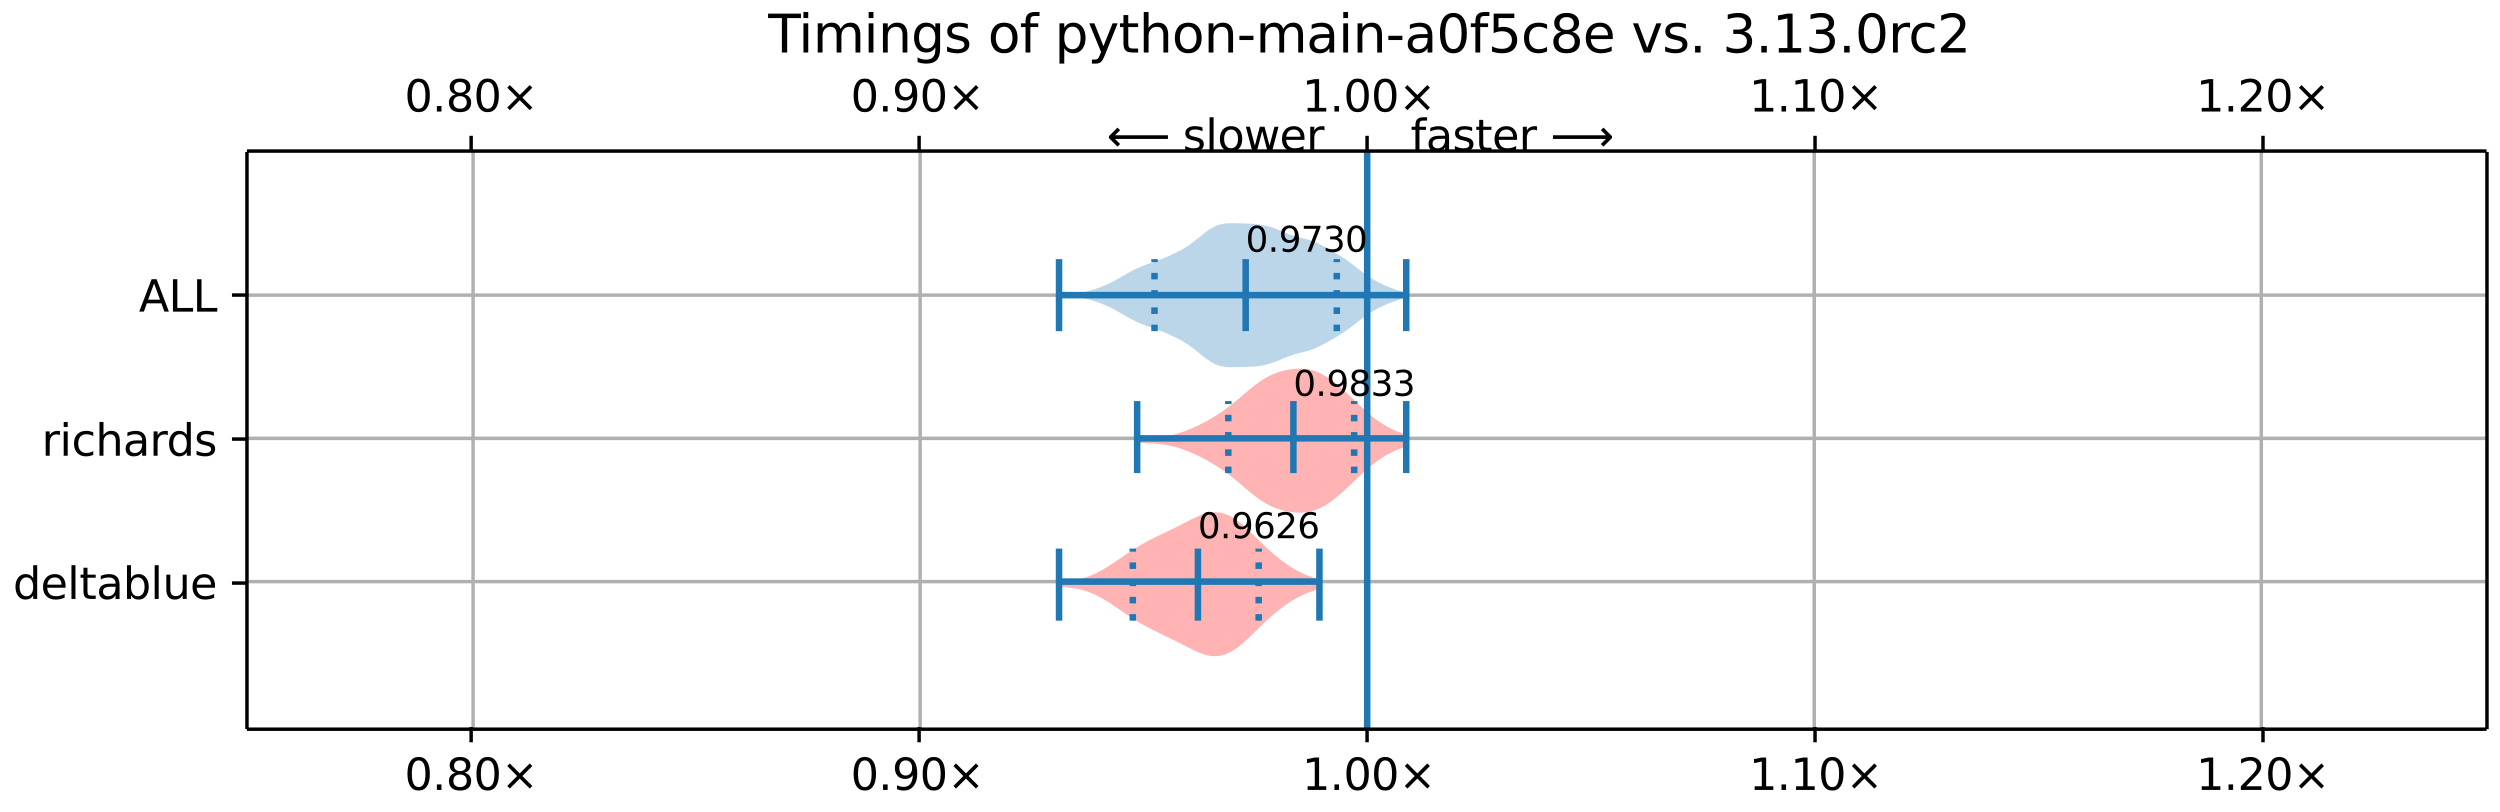 <?xml version="1.0" encoding="UTF-8"?>
<!DOCTYPE svg  PUBLIC '-//W3C//DTD SVG 1.1//EN'  'http://www.w3.org/Graphics/SVG/1.1/DTD/svg11.dtd'>
<svg width="576pt" height="187pt" version="1.1" viewBox="0 0 576 187" xmlns="http://www.w3.org/2000/svg" xmlns:xlink="http://www.w3.org/1999/xlink">
<defs>
<style type="text/css">*{stroke-linejoin: round; stroke-linecap: butt}</style>
</defs>
<path d="m0 187h576v-187h-576z" fill="#fff"/>
<path d="m56.9 168h516v-133h-516z" fill="#fff"/>
<path d="m244 134v1.19l0.607 0.043 0.607 0.047 0.607 0.054 0.607 0.063 0.607 0.076 0.607 0.091 0.607 0.11 0.607 0.131 0.607 0.154 0.607 0.178 0.607 0.204 0.607 0.23 0.607 0.256 0.607 0.281 0.607 0.305 0.607 0.327 0.607 0.347 0.607 0.365 0.607 0.381 0.607 0.393 0.607 0.403 0.607 0.41 0.607 0.413 1.21 0.827 0.607 0.409 0.607 0.402 0.607 0.394 0.607 0.384 0.607 0.373 0.607 0.361 0.607 0.349 0.607 0.338 0.607 0.327 0.607 0.317 0.607 0.308 0.607 0.301 0.607 0.296 1.82 0.873 0.607 0.292 0.607 0.296 0.607 0.3 0.607 0.304 0.607 0.308 0.607 0.311 1.21 0.625 0.607 0.307 0.607 0.298 0.607 0.285 0.607 0.266 0.607 0.241 0.607 0.211 0.607 0.175 0.607 0.133 0.607 0.087 0.607 0.038 0.607-0.015 0.607-0.07 0.607-0.127 0.607-0.183 0.607-0.238 0.607-0.292 0.607-0.344 0.607-0.392 0.607-0.436 0.607-0.475 0.607-0.51 0.607-0.538 0.607-0.561 0.607-0.578 0.607-0.589 1.21-1.19 0.607-0.59 0.607-0.581 0.607-0.569 0.607-0.554 0.607-0.537 0.607-0.518 0.607-0.499 0.607-0.479 0.607-0.459 0.607-0.439 0.607-0.418 0.607-0.397 0.607-0.376 0.607-0.354 0.607-0.331 0.607-0.308 0.607-0.285 0.607-0.261 0.607-0.238 0.607-0.216 0.607-0.195 0.607-0.176 0.607-0.157v-2.23l-0.607-0.157-0.607-0.176-0.607-0.195-0.607-0.216-0.607-0.238-0.607-0.261-0.607-0.285-0.607-0.308-0.607-0.331-0.607-0.354-0.607-0.376-0.607-0.397-0.607-0.418-0.607-0.439-0.607-0.459-0.607-0.479-0.607-0.499-0.607-0.518-0.607-0.537-0.607-0.554-0.607-0.569-0.607-0.581-0.607-0.59-1.21-1.19-0.607-0.589-0.607-0.578-0.607-0.561-0.607-0.538-0.607-0.51-0.607-0.475-0.607-0.436-0.607-0.392-0.607-0.344-0.607-0.292-0.607-0.238-0.607-0.183-0.607-0.127-0.607-0.07-0.607-0.015-0.607 0.038-0.607 0.087-0.607 0.133-0.607 0.175-0.607 0.211-0.607 0.241-0.607 0.266-0.607 0.285-0.607 0.298-0.607 0.307-1.21 0.625-0.607 0.311-0.607 0.308-0.607 0.304-0.607 0.3-0.607 0.296-0.607 0.292-1.82 0.873-0.607 0.296-0.607 0.301-0.607 0.308-0.607 0.317-0.607 0.327-0.607 0.338-0.607 0.349-0.607 0.361-0.607 0.373-0.607 0.384-0.607 0.394-0.607 0.402-0.607 0.409-1.82 1.24-0.607 0.41-0.607 0.403-0.607 0.393-0.607 0.381-0.607 0.365-0.607 0.347-0.607 0.327-0.607 0.305-0.607 0.281-0.607 0.256-0.607 0.23-0.607 0.204-0.607 0.178-0.607 0.154-0.607 0.131-0.607 0.11-0.607 0.091-0.607 0.076-0.607 0.063-0.607 0.054-0.607 0.047-0.607 0.043z" clip-path="url(#a)" fill="#f00" fill-opacity=".3"/>
<path d="m262 101v1.04l1.87 0.055 0.624 0.02 0.624 0.026 0.624 0.034 0.624 0.044 0.624 0.057 0.624 0.072 0.624 0.089 0.624 0.107 0.624 0.125 0.624 0.144 0.624 0.162 0.624 0.18 0.624 0.197 0.624 0.214 0.624 0.229 0.624 0.244 0.624 0.259 0.624 0.273 0.624 0.287 0.624 0.3 0.624 0.313 0.624 0.327 0.624 0.34 0.624 0.354 0.624 0.369 0.624 0.384 0.624 0.4 0.624 0.416 0.624 0.433 0.624 0.451 0.624 0.468 0.624 0.485 0.624 0.5 0.624 0.514 0.624 0.524 0.624 0.53 0.624 0.532 0.624 0.528 0.624 0.519 0.624 0.503 0.624 0.482 0.624 0.456 0.624 0.426 0.624 0.393 0.624 0.358 0.624 0.323 0.624 0.288 0.624 0.254 0.624 0.223 0.624 0.194 0.624 0.168 0.624 0.143 0.624 0.119 0.624 0.096 0.624 0.071 0.624 0.046 0.624 0.018 0.624-0.013 0.624-0.047 0.624-0.083 0.624-0.122 0.624-0.163 0.624-0.206 0.624-0.249 0.624-0.292 0.624-0.333 0.624-0.374 0.624-0.411 0.624-0.447 0.624-0.479 0.624-0.508 0.624-0.533 0.624-0.555 0.624-0.572 0.624-0.585 0.624-0.594 0.624-0.598 0.624-0.598 0.624-0.592 0.624-0.583 0.624-0.569 0.624-0.552 0.624-0.531 0.624-0.508 0.624-0.483 0.624-0.456 0.624-0.428 0.624-0.4 0.624-0.373 0.624-0.345 0.624-0.319 0.624-0.294 0.624-0.27 0.624-0.248 0.624-0.226 0.624-0.207v-2.89l-0.624-0.207-0.624-0.226-0.624-0.248-0.624-0.27-0.624-0.294-0.624-0.319-0.624-0.345-0.624-0.373-0.624-0.4-0.624-0.428-0.624-0.456-0.624-0.483-0.624-0.508-0.624-0.531-0.624-0.552-0.624-0.569-0.624-0.583-0.624-0.592-0.624-0.598-0.624-0.598-0.624-0.594-0.624-0.585-0.624-0.572-0.624-0.555-0.624-0.533-0.624-0.508-0.624-0.479-0.624-0.447-0.624-0.411-0.624-0.374-0.624-0.333-0.624-0.292-0.624-0.249-0.624-0.206-0.624-0.163-0.624-0.122-0.624-0.083-0.624-0.047-0.624-0.013-0.624 0.018-0.624 0.046-0.624 0.071-0.624 0.096-0.624 0.119-0.624 0.143-0.624 0.168-0.624 0.194-0.624 0.223-0.624 0.254-0.624 0.288-0.624 0.323-0.624 0.358-0.624 0.393-0.624 0.426-0.624 0.456-0.624 0.482-0.624 0.503-0.624 0.519-0.624 0.528-0.624 0.532-0.624 0.53-0.624 0.524-0.624 0.514-0.624 0.5-0.624 0.485-0.624 0.468-0.624 0.451-0.624 0.433-0.624 0.416-0.624 0.4-0.624 0.384-0.624 0.369-0.624 0.354-0.624 0.34-0.624 0.327-0.624 0.313-0.624 0.3-0.624 0.287-0.624 0.273-0.624 0.259-0.624 0.244-0.624 0.229-0.624 0.214-0.624 0.197-0.624 0.18-0.624 0.162-0.624 0.144-0.624 0.125-0.624 0.107-0.624 0.089-0.624 0.072-0.624 0.057-0.624 0.044-0.624 0.034-0.624 0.026-0.624 0.02-1.87 0.055z" clip-path="url(#a)" fill="#f00" fill-opacity=".3"/>
<path d="m244 67.9v0.236l0.811 0.041 0.811 0.048 0.811 0.058 0.811 0.072 0.811 0.093 0.811 0.12 0.811 0.153 0.811 0.187 0.811 0.22 0.811 0.248 0.811 0.272 0.811 0.295 0.811 0.322 0.811 0.356 0.811 0.396 0.811 0.434 0.811 0.462 0.811 0.475 0.811 0.47 0.811 0.45 0.811 0.424 0.811 0.394 0.811 0.364 0.811 0.334 0.811 0.306 0.811 0.285 0.811 0.277 0.811 0.285 0.811 0.306 0.811 0.332 0.811 0.355 0.811 0.37 0.811 0.384 0.811 0.404 0.811 0.438 0.811 0.485 0.811 0.54 0.811 0.593 0.811 0.634 1.62 1.31 0.811 0.619 0.811 0.554 0.811 0.461 0.811 0.354 0.811 0.245 0.811 0.149 0.811 0.074 0.811 0.024 0.811-0.006 2.43-0.066 0.811-0.03 0.811-0.043 0.811-0.067 0.811-0.098 0.811-0.137 0.811-0.179 0.811-0.223 0.811-0.266 0.811-0.304 0.811-0.331 0.811-0.341 0.811-0.331 0.811-0.301 0.811-0.26 0.811-0.222 1.62-0.401 0.811-0.23 0.811-0.276 0.811-0.33 0.811-0.379 0.811-0.418 0.811-0.443 0.811-0.456 0.811-0.464 0.811-0.475 0.811-0.495 0.811-0.526 0.811-0.564 0.811-0.6 0.811-0.625 0.811-0.634 0.811-0.624 0.811-0.6 0.811-0.562 0.811-0.517 0.811-0.469 0.811-0.424 0.811-0.386 0.811-0.356 0.811-0.332 0.811-0.31 0.811-0.286 0.811-0.259 0.811-0.228 0.811-0.194v-1.05l-0.811-0.194-0.811-0.228-0.811-0.259-0.811-0.286-0.811-0.31-0.811-0.332-0.811-0.356-0.811-0.386-0.811-0.424-0.811-0.469-0.811-0.517-0.811-0.562-0.811-0.6-0.811-0.624-0.811-0.634-0.811-0.625-0.811-0.6-0.811-0.564-0.811-0.526-0.811-0.495-0.811-0.475-0.811-0.464-0.811-0.456-0.811-0.443-0.811-0.418-0.811-0.379-0.811-0.33-0.811-0.276-0.811-0.23-1.62-0.401-0.811-0.222-0.811-0.26-0.811-0.301-0.811-0.331-0.811-0.341-0.811-0.331-0.811-0.304-0.811-0.266-0.811-0.223-0.811-0.179-0.811-0.137-0.811-0.098-0.811-0.067-0.811-0.043-0.811-0.03-1.62-0.047-0.811-0.019-0.811-0.006-0.811 0.024-0.811 0.074-0.811 0.149-0.811 0.245-0.811 0.354-0.811 0.461-0.811 0.554-0.811 0.619-1.62 1.31-0.811 0.634-0.811 0.593-0.811 0.54-0.811 0.485-0.811 0.438-0.811 0.404-0.811 0.384-0.811 0.37-0.811 0.355-0.811 0.332-0.811 0.306-0.811 0.285-0.811 0.277-0.811 0.285-0.811 0.306-0.811 0.334-0.811 0.364-0.811 0.394-0.811 0.424-0.811 0.45-0.811 0.47-0.811 0.475-0.811 0.462-0.811 0.434-0.811 0.396-0.811 0.356-0.811 0.322-0.811 0.295-0.811 0.272-0.811 0.248-0.811 0.22-0.811 0.187-0.811 0.153-0.811 0.12-0.811 0.093-0.811 0.072-0.811 0.058-0.811 0.048-0.811 0.041z" clip-path="url(#a)" fill="#1f77b4" fill-opacity=".3"/>
<path d="m109 168v-133" clip-path="url(#a)" fill="none" stroke="#b0b0b0" stroke-linecap="square" stroke-width=".8"/>
<defs>
<path id="f" d="m0 0v3.5" stroke="#000" stroke-width=".8"/>
</defs>
<use x="108.551" y="167.522" stroke="#000000" stroke-width=".8" xlink:href="#f"/>
<defs>
<path id="g" d="m0 0v-3.5" stroke="#000" stroke-width=".8"/>
</defs>
<use x="108.551" y="34.796" stroke="#000000" stroke-width=".8" xlink:href="#g"/>
<g transform="translate(93.2 182) scale(.1 -.1)">
<defs>
<path id="b" transform="scale(.016)" d="m2034 4250q-487 0-733-480-245-479-245-1442 0-959 245-1439 246-480 733-480 491 0 736 480 246 480 246 1439 0 963-246 1442-245 480-736 480zm0 500q785 0 1199-621 414-620 414-1801 0-1178-414-1799-414-620-1199-620-784 0-1198 620-414 621-414 1799 0 1181 414 1801 414 621 1198 621z"/>
<path id="c" transform="scale(.016)" d="m684 794h660v-794h-660v794z"/>
<path id="o" transform="scale(.016)" d="m2034 2216q-450 0-708-241-257-241-257-662 0-422 257-663 258-241 708-241t709 242q260 243 260 662 0 421-258 662-257 241-711 241zm-631 268q-406 100-633 378-226 279-226 679 0 559 398 884 399 325 1092 325 697 0 1094-325t397-884q0-400-227-679-226-278-629-378 456-106 710-416 255-309 255-755 0-679-414-1042-414-362-1186-362-771 0-1186 362-414 363-414 1042 0 446 256 755 257 310 713 416zm-231 997q0-362 226-565 227-203 636-203 407 0 636 203 230 203 230 565 0 363-230 566-229 203-636 203-409 0-636-203-226-203-226-566z"/>
<path id="d" transform="scale(.016)" d="m4488 3438-1429-1435 1429-1428-372-378-1435 1434-1434-1434-369 378 1425 1428-1425 1435 369 378 1434-1435 1435 1435 372-378z"/>
</defs>
<use xlink:href="#b"/>
<use x="63.623" xlink:href="#c"/>
<use x="95.41" xlink:href="#o"/>
<use x="159.033" xlink:href="#b"/>
<use x="222.656" xlink:href="#d"/>
</g>
<g transform="translate(93.2 25.7) scale(.1 -.1)">
<use xlink:href="#b"/>
<use x="63.623" xlink:href="#c"/>
<use x="95.41" xlink:href="#o"/>
<use x="159.033" xlink:href="#b"/>
<use x="222.656" xlink:href="#d"/>
</g>
<path d="m212 168v-133" clip-path="url(#a)" fill="none" stroke="#b0b0b0" stroke-linecap="square" stroke-width=".8"/>
<use x="211.762" y="167.522" stroke="#000000" stroke-width=".8" xlink:href="#f"/>
<use x="211.762" y="34.796" stroke="#000000" stroke-width=".8" xlink:href="#g"/>
<g transform="translate(196 182) scale(.1 -.1)">
<defs>
<path id="l" transform="scale(.016)" d="m703 97v575q238-113 481-172 244-59 479-59 625 0 954 420 330 420 377 1277-181-269-460-413-278-144-615-144-700 0-1108 423-408 424-408 1159 0 718 425 1152 425 435 1131 435 810 0 1236-621 427-620 427-1801 0-1103-524-1761-523-658-1407-658-238 0-482 47-243 47-506 141zm1256 1978q425 0 673 290 249 291 249 798 0 503-249 795-248 292-673 292t-673-292-248-795q0-507 248-798 248-290 673-290z"/>
</defs>
<use xlink:href="#b"/>
<use x="63.623" xlink:href="#c"/>
<use x="95.41" xlink:href="#l"/>
<use x="159.033" xlink:href="#b"/>
<use x="222.656" xlink:href="#d"/>
</g>
<g transform="translate(196 25.7) scale(.1 -.1)">
<use xlink:href="#b"/>
<use x="63.623" xlink:href="#c"/>
<use x="95.41" xlink:href="#l"/>
<use x="159.033" xlink:href="#b"/>
<use x="222.656" xlink:href="#d"/>
</g>
<path d="m315 168v-133" clip-path="url(#a)" fill="none" stroke="#b0b0b0" stroke-linecap="square" stroke-width=".8"/>
<use x="314.973" y="167.522" stroke="#000000" stroke-width=".8" xlink:href="#f"/>
<use x="314.973" y="34.796" stroke="#000000" stroke-width=".8" xlink:href="#g"/>
<g transform="translate(300 182) scale(.1 -.1)">
<defs>
<path id="e" transform="scale(.016)" d="m794 531h1031v3560l-1122-225v575l1116 225h631v-4135h1031v-531h-2687v531z"/>
</defs>
<use xlink:href="#e"/>
<use x="63.623" xlink:href="#c"/>
<use x="95.41" xlink:href="#b"/>
<use x="159.033" xlink:href="#b"/>
<use x="222.656" xlink:href="#d"/>
</g>
<g transform="translate(300 25.7) scale(.1 -.1)">
<use xlink:href="#e"/>
<use x="63.623" xlink:href="#c"/>
<use x="95.41" xlink:href="#b"/>
<use x="159.033" xlink:href="#b"/>
<use x="222.656" xlink:href="#d"/>
</g>
<path d="m418 168v-133" clip-path="url(#a)" fill="none" stroke="#b0b0b0" stroke-linecap="square" stroke-width=".8"/>
<use x="418.183" y="167.522" stroke="#000000" stroke-width=".8" xlink:href="#f"/>
<use x="418.183" y="34.796" stroke="#000000" stroke-width=".8" xlink:href="#g"/>
<g transform="translate(403 182) scale(.1 -.1)">
<use xlink:href="#e"/>
<use x="63.623" xlink:href="#c"/>
<use x="95.41" xlink:href="#e"/>
<use x="159.033" xlink:href="#b"/>
<use x="222.656" xlink:href="#d"/>
</g>
<g transform="translate(403 25.7) scale(.1 -.1)">
<use xlink:href="#e"/>
<use x="63.623" xlink:href="#c"/>
<use x="95.41" xlink:href="#e"/>
<use x="159.033" xlink:href="#b"/>
<use x="222.656" xlink:href="#d"/>
</g>
<path d="m521 168v-133" clip-path="url(#a)" fill="none" stroke="#b0b0b0" stroke-linecap="square" stroke-width=".8"/>
<use x="521.394" y="167.522" stroke="#000000" stroke-width=".8" xlink:href="#f"/>
<use x="521.394" y="34.796" stroke="#000000" stroke-width=".8" xlink:href="#g"/>
<g transform="translate(506 182) scale(.1 -.1)">
<defs>
<path id="p" transform="scale(.016)" d="m1228 531h2203v-531h-2962v531q359 372 979 998 621 627 780 809 303 340 423 576 121 236 121 464 0 372-261 606-261 235-680 235-297 0-627-103-329-103-704-313v638q381 153 712 231 332 78 607 78 725 0 1156-363 431-362 431-968 0-288-108-546-107-257-392-607-78-91-497-524-418-433-1181-1211z"/>
</defs>
<use xlink:href="#e"/>
<use x="63.623" xlink:href="#c"/>
<use x="95.41" xlink:href="#p"/>
<use x="159.033" xlink:href="#b"/>
<use x="222.656" xlink:href="#d"/>
</g>
<g transform="translate(506 25.7) scale(.1 -.1)">
<use xlink:href="#e"/>
<use x="63.623" xlink:href="#c"/>
<use x="95.41" xlink:href="#p"/>
<use x="159.033" xlink:href="#b"/>
<use x="222.656" xlink:href="#d"/>
</g>
<path d="m56.9 134h516" clip-path="url(#a)" fill="none" stroke="#b0b0b0" stroke-linecap="square" stroke-width=".8"/>
<defs>
<path id="q" d="m0 0h-3.5" stroke="#000" stroke-width=".8"/>
</defs>
<use x="56.946" y="134.34" stroke="#000000" stroke-width=".8" xlink:href="#q"/>
<g transform="translate(3 138) scale(.1 -.1)">
<defs>
<path id="z" transform="scale(.016)" d="m2906 2969v1894h575v-4863h-575v525q-181-312-458-464-276-152-664-152-634 0-1033 506-398 507-398 1332t398 1331q399 506 1033 506 388 0 664-152 277-151 458-463zm-1959-1222q0-634 261-995t717-361 718 361q263 361 263 995t-263 995q-262 361-718 361t-717-361-261-995z"/>
<path id="j" transform="scale(.016)" d="m3597 1894v-281h-2644q38-594 358-905t892-311q331 0 642 81t618 244v-544q-310-131-635-200t-659-69q-838 0-1327 487-489 488-489 1320 0 859 464 1363 464 505 1252 505 706 0 1117-455 411-454 411-1235zm-575 169q-6 471-264 752-258 282-683 282-481 0-770-272t-333-766l2050 4z"/>
<path id="u" transform="scale(.016)" d="m603 4863h575v-4863h-575v4863z"/>
<path id="r" transform="scale(.016)" d="m1172 4494v-994h1184v-447h-1184v-1900q0-428 117-550t477-122h590v-481h-590q-666 0-919 248-253 249-253 905v1900h-422v447h422v994h578z"/>
<path id="k" transform="scale(.016)" d="m2194 1759q-697 0-966-159t-269-544q0-306 202-486 202-179 548-179 479 0 768 339t289 901v128h-572zm1147 238v-2e3h-575v531q-197-318-491-470t-719-152q-537 0-855 302-317 302-317 808 0 590 395 890 396 300 1180 300h807v57q0 397-261 614t-733 217q-300 0-585-72-284-72-546-216v532q315 122 612 182 297 61 578 61 760 0 1135-394 375-393 375-1193z"/>
<path id="aj" transform="scale(.016)" d="m3116 1747q0 634-261 995t-717 361q-457 0-718-361t-261-995 261-995 718-361q456 0 717 361t261 995zm-1957 1222q182 312 458 463 277 152 661 152 638 0 1036-506 399-506 399-1331t-399-1332q-398-506-1036-506-384 0-661 152-276 152-458 464v-525h-578v4863h578v-1894z"/>
<path id="ag" transform="scale(.016)" d="m544 1381v2119h575v-2097q0-497 193-746 194-248 582-248 465 0 735 297 271 297 271 810v1984h575v-3500h-575v538q-209-319-486-474-276-155-642-155-603 0-916 375-312 375-312 1097zm1447 2203z"/>
</defs>
<use xlink:href="#z"/>
<use x="63.477" xlink:href="#j"/>
<use x="125" xlink:href="#u"/>
<use x="152.783" xlink:href="#r"/>
<use x="191.992" xlink:href="#k"/>
<use x="253.271" xlink:href="#aj"/>
<use x="316.748" xlink:href="#u"/>
<use x="344.531" xlink:href="#ag"/>
<use x="407.91" xlink:href="#j"/>
</g>
<path d="m56.9 101h516" clip-path="url(#a)" fill="none" stroke="#b0b0b0" stroke-linecap="square" stroke-width=".8"/>
<use x="56.946" y="101.159" stroke="#000000" stroke-width=".8" xlink:href="#q"/>
<g transform="translate(9.6 105) scale(.1 -.1)">
<defs>
<path id="i" transform="scale(.016)" d="m2631 2963q-97 56-211 82-114 27-251 27-488 0-749-317t-261-911v-1844h-578v3500h578v-544q182 319 472 473 291 155 707 155 59 0 131-8 72-7 159-23l3-590z"/>
<path id="n" transform="scale(.016)" d="m603 3500h575v-3500h-575v3500zm0 1363h575v-729h-575v729z"/>
<path id="w" transform="scale(.016)" d="m3122 3366v-538q-244 135-489 202t-495 67q-560 0-870-355-309-354-309-995t309-996q310-354 870-354 250 0 495 67t489 202v-532q-241-112-499-168-257-57-548-57-791 0-1257 497-465 497-465 1341 0 856 470 1346 471 491 1290 491 265 0 518-55 253-54 491-163z"/>
<path id="y" transform="scale(.016)" d="m3513 2113v-2113h-575v2094q0 497-194 743-194 247-581 247-466 0-735-297-269-296-269-809v-1978h-578v4863h578v-1907q207 316 486 472 280 156 646 156 603 0 912-373 310-373 310-1098z"/>
<path id="h" transform="scale(.016)" d="m2834 3397v-544q-243 125-506 187-262 63-544 63-428 0-642-131t-214-394q0-200 153-314t616-217l197-44q612-131 870-370t258-667q0-488-386-773-386-284-1061-284-281 0-586 55t-642 164v594q319-166 628-249 309-82 613-82 406 0 624 139 219 139 219 392 0 234-158 359-157 125-692 241l-200 47q-534 112-772 345-237 233-237 639 0 494 350 762 350 269 994 269 318 0 599-47 282-46 519-140z"/>
</defs>
<use xlink:href="#i"/>
<use x="41.113" xlink:href="#n"/>
<use x="68.896" xlink:href="#w"/>
<use x="123.877" xlink:href="#y"/>
<use x="187.256" xlink:href="#k"/>
<use x="248.535" xlink:href="#i"/>
<use x="287.898" xlink:href="#z"/>
<use x="351.375" xlink:href="#h"/>
</g>
<path d="m56.9 68h516" clip-path="url(#a)" fill="none" stroke="#b0b0b0" stroke-linecap="square" stroke-width=".8"/>
<use x="56.946" y="67.978" stroke="#000000" stroke-width=".8" xlink:href="#q"/>
<g transform="translate(32 71.8) scale(.1 -.1)">
<defs>
<path id="al" transform="scale(.016)" d="m2188 4044-857-2322h1716l-859 2322zm-357 622h716l1778-4666h-656l-425 1197h-2103l-425-1197h-666l1781 4666z"/>
<path id="aa" transform="scale(.016)" d="m628 4666h631v-4135h2272v-531h-2903v4666z"/>
</defs>
<use xlink:href="#al"/>
<use x="68.408" xlink:href="#aa"/>
<use x="124.121" xlink:href="#aa"/>
</g>
<path d="m315 168v-133" clip-path="url(#a)" fill="none" stroke="#1f77b4" stroke-linecap="square" stroke-width="1.5"/>
<g fill="none" stroke="#1f77b4" stroke-width="1.5">
<path d="m276 143v-16.6" clip-path="url(#a)"/>
<path d="m298 109v-16.6" clip-path="url(#a)"/>
<path d="m287 76.3v-16.6" clip-path="url(#a)"/>
</g>
<g fill="none" stroke="#1f77b4" stroke-width="1.5">
<path d="m304 143v-16.6" clip-path="url(#a)"/>
<path d="m324 109v-16.6" clip-path="url(#a)"/>
<path d="m324 76.3v-16.6" clip-path="url(#a)"/>
</g>
<g fill="none" stroke="#1f77b4" stroke-width="1.5">
<path d="m244 143v-16.6" clip-path="url(#a)"/>
<path d="m262 109v-16.6" clip-path="url(#a)"/>
<path d="m244 76.3v-16.6" clip-path="url(#a)"/>
</g>
<g fill="none" stroke="#1f77b4" stroke-width="1.5">
<path d="m244 134h60.1" clip-path="url(#a)"/>
<path d="m262 101h61.7" clip-path="url(#a)"/>
<path d="m244 68h80.3" clip-path="url(#a)"/>
</g>
<g fill="none" stroke="#1f77b4" stroke-dasharray="1.5,2.475" stroke-width="1.5">
<path d="m261 143v-16.6" clip-path="url(#a)"/>
<path d="m290 143v-16.6" clip-path="url(#a)"/>
<path d="m283 109v-16.6" clip-path="url(#a)"/>
<path d="m312 109v-16.6" clip-path="url(#a)"/>
<path d="m266 76.3v-16.6" clip-path="url(#a)"/>
<path d="m308 76.3v-16.6" clip-path="url(#a)"/>
</g>
<path d="m56.9 168v-133" fill="none" stroke="#000" stroke-linecap="square" stroke-width=".8"/>
<path d="m573 168v-133" fill="none" stroke="#000" stroke-linecap="square" stroke-width=".8"/>
<path d="m56.9 168h516" fill="none" stroke="#000" stroke-linecap="square" stroke-width=".8"/>
<path d="m56.9 34.8h516" fill="none" stroke="#000" stroke-linecap="square" stroke-width=".8"/>
<g transform="translate(276 124) scale(.08 -.08)">
<defs>
<path id="ab" transform="scale(.016)" d="m2113 2584q-425 0-674-291-248-290-248-796 0-503 248-796 249-292 674-292t673 292q248 293 248 796 0 506-248 796-248 291-673 291zm1253 1979v-575q-238 112-480 171-242 60-480 60-625 0-955-422-329-422-376-1275 184 272 462 417 279 145 613 145 703 0 1111-427 408-426 408-1160 0-719-425-1154-425-434-1131-434-810 0-1238 620-428 621-428 1799 0 1106 525 1764t1409 658q238 0 480-47t505-140z"/>
</defs>
<use xlink:href="#b"/>
<use x="63.623" xlink:href="#c"/>
<use x="95.41" xlink:href="#l"/>
<use x="159.033" xlink:href="#ab"/>
<use x="222.656" xlink:href="#p"/>
<use x="286.279" xlink:href="#ab"/>
</g>
<g transform="translate(298 91.2) scale(.08 -.08)">
<defs>
<path id="m" transform="scale(.016)" d="m2597 2516q453-97 707-404 255-306 255-756 0-690-475-1069-475-378-1350-378-293 0-604 58t-642 174v609q262-153 574-231 313-78 654-78 593 0 904 234t311 681q0 413-289 645-289 233-804 233h-544v519h569q465 0 712 186t247 536q0 359-255 551-254 193-729 193-260 0-557-57-297-56-653-174v562q360 100 674 150t592 50q719 0 1137-327 419-326 419-882 0-388-222-655t-631-370z"/>
</defs>
<use xlink:href="#b"/>
<use x="63.623" xlink:href="#c"/>
<use x="95.41" xlink:href="#l"/>
<use x="159.033" xlink:href="#o"/>
<use x="222.656" xlink:href="#m"/>
<use x="286.279" xlink:href="#m"/>
</g>
<g transform="translate(287 58) scale(.08 -.08)">
<defs>
<path id="am" transform="scale(.016)" d="m525 4666h3e3v-269l-1694-4397h-659l1594 4134h-2241v532z"/>
</defs>
<use xlink:href="#b"/>
<use x="63.623" xlink:href="#c"/>
<use x="95.41" xlink:href="#l"/>
<use x="159.033" xlink:href="#am"/>
<use x="222.656" xlink:href="#m"/>
<use x="286.279" xlink:href="#b"/>
</g>
<g transform="translate(325 34.8) scale(.1 -.1)">
<defs>
<path id="v" transform="scale(.016)" d="m2375 4863v-479h-550q-309 0-430-125-120-125-120-450v-309h947v-447h-947v-3053h-578v3053h-550v447h550v244q0 584 272 851 272 268 862 268h544z"/>
<path id="ao" transform="scale(.016)" d="m8863 2147v-281l-1229-1228-375 375 729 728h-7622v531h7622l-729 728 375 375 1229-1228z"/>
</defs>
<use xlink:href="#v"/>
<use x="35.205" xlink:href="#k"/>
<use x="96.484" xlink:href="#h"/>
<use x="148.584" xlink:href="#r"/>
<use x="187.793" xlink:href="#j"/>
<use x="249.316" xlink:href="#i"/>
<use x="290.43" xlink:href="#DejaVuSans-20"/>
<use x="322.217" xlink:href="#ao"/>
</g>
<g transform="translate(255 34.8) scale(.1 -.1)">
<defs>
<path id="ap" transform="scale(.016)" d="m313 1866v281l1228 1228 375-375-728-728h7621v-531h-7621l728-728-375-375-1228 1228z"/>
<path id="s" transform="scale(.016)" d="m1959 3097q-462 0-731-361t-269-989 267-989q268-361 733-361 460 0 728 362 269 363 269 988 0 622-269 986-268 364-728 364zm0 487q750 0 1178-488 429-487 429-1349 0-859-429-1349-428-489-1178-489-753 0-1180 489-426 490-426 1349 0 862 426 1349 427 488 1180 488z"/>
<path id="ae" transform="scale(.016)" d="m269 3500h575l719-2731 715 2731h678l719-2731 716 2731h575l-916-3500h-678l-753 2869-756-2869h-679l-915 3500z"/>
</defs>
<use xlink:href="#ap"/>
<use x="143.359" xlink:href="#DejaVuSans-20"/>
<use x="175.146" xlink:href="#h"/>
<use x="227.246" xlink:href="#u"/>
<use x="255.029" xlink:href="#s"/>
<use x="316.211" xlink:href="#ae"/>
<use x="397.998" xlink:href="#j"/>
<use x="459.521" xlink:href="#i"/>
</g>
<g transform="translate(177 12.1) scale(.12 -.12)">
<defs>
<path id="ak" transform="scale(.016)" d="m-19 4666h3947v-532h-1656v-4134h-634v4134h-1657v532z"/>
<path id="x" transform="scale(.016)" d="m3328 2828q216 388 516 572t706 184q547 0 844-383 297-382 297-1088v-2113h-578v2094q0 503-179 746-178 244-543 244-447 0-707-297-259-296-259-809v-1978h-578v2094q0 506-178 748t-550 242q-441 0-701-298-259-298-259-808v-1978h-578v3500h578v-544q197 322 472 475t653 153q382 0 649-194 267-193 395-562z"/>
<path id="t" transform="scale(.016)" d="m3513 2113v-2113h-575v2094q0 497-194 743-194 247-581 247-466 0-735-297-269-296-269-809v-1978h-578v3500h578v-544q207 316 486 472 280 156 646 156 603 0 912-373 310-373 310-1098z"/>
<path id="ai" transform="scale(.016)" d="m2906 1791q0 625-258 968-257 344-723 344-462 0-720-344-258-343-258-968 0-622 258-966t720-344q466 0 723 344 258 344 258 966zm575-1357q0-893-397-1329-396-436-1215-436-303 0-572 45t-522 139v559q253-137 500-202 247-66 503-66 566 0 847 295t281 892v285q-178-310-456-463t-666-153q-643 0-1037 490-394 491-394 1301 0 812 394 1302 394 491 1037 491 388 0 666-153t456-462v531h575v-3066z"/>
<path id="ah" transform="scale(.016)" d="m1159 525v-1856h-578v4831h578v-531q182 312 458 463 277 152 661 152 638 0 1036-506 399-506 399-1331t-399-1332q-398-506-1036-506-384 0-661 152-276 152-458 464zm1957 1222q0 634-261 995t-717 361q-457 0-718-361t-261-995 261-995 718-361q456 0 717 361t261 995z"/>
<path id="ad" transform="scale(.016)" d="m2059-325q-243-625-475-815-231-191-618-191h-460v481h338q237 0 368 113 132 112 291 531l103 262-1415 3444h609l1094-2737 1094 2737h609l-1538-3825z"/>
<path id="ac" transform="scale(.016)" d="m313 2009h1684v-512h-1684v512z"/>
<path id="an" transform="scale(.016)" d="m691 4666h2478v-532h-1900v-1143q137 47 274 70 138 23 276 23 781 0 1237-428 457-428 457-1159 0-753-469-1171-469-417-1322-417-294 0-599 50-304 50-629 150v635q281-153 581-228t634-75q541 0 856 284 316 284 316 772 0 487-316 771-315 285-856 285-253 0-505-56-251-56-513-175v2344z"/>
<path id="af" transform="scale(.016)" d="m191 3500h609l1094-2937 1094 2937h609l-1313-3500h-781l-1312 3500z"/>
</defs>
<use xlink:href="#ak"/>
<use x="57.959" xlink:href="#n"/>
<use x="85.742" xlink:href="#x"/>
<use x="183.154" xlink:href="#n"/>
<use x="210.938" xlink:href="#t"/>
<use x="274.316" xlink:href="#ai"/>
<use x="337.793" xlink:href="#h"/>
<use x="389.893" xlink:href="#DejaVuSans-20"/>
<use x="421.68" xlink:href="#s"/>
<use x="482.861" xlink:href="#v"/>
<use x="518.066" xlink:href="#DejaVuSans-20"/>
<use x="549.854" xlink:href="#ah"/>
<use x="613.33" xlink:href="#ad"/>
<use x="672.51" xlink:href="#r"/>
<use x="711.719" xlink:href="#y"/>
<use x="775.098" xlink:href="#s"/>
<use x="836.279" xlink:href="#t"/>
<use x="899.658" xlink:href="#ac"/>
<use x="935.742" xlink:href="#x"/>
<use x="1033.154" xlink:href="#k"/>
<use x="1094.434" xlink:href="#n"/>
<use x="1122.217" xlink:href="#t"/>
<use x="1185.596" xlink:href="#ac"/>
<use x="1221.68" xlink:href="#k"/>
<use x="1282.959" xlink:href="#b"/>
<use x="1346.582" xlink:href="#v"/>
<use x="1381.787" xlink:href="#an"/>
<use x="1445.41" xlink:href="#w"/>
<use x="1500.391" xlink:href="#o"/>
<use x="1564.014" xlink:href="#j"/>
<use x="1625.537" xlink:href="#DejaVuSans-20"/>
<use x="1657.324" xlink:href="#af"/>
<use x="1716.504" xlink:href="#h"/>
<use x="1768.604" xlink:href="#c"/>
<use x="1800.391" xlink:href="#DejaVuSans-20"/>
<use x="1832.178" xlink:href="#m"/>
<use x="1895.801" xlink:href="#c"/>
<use x="1927.588" xlink:href="#e"/>
<use x="1991.211" xlink:href="#m"/>
<use x="2054.834" xlink:href="#c"/>
<use x="2086.621" xlink:href="#b"/>
<use x="2150.244" xlink:href="#i"/>
<use x="2189.107" xlink:href="#w"/>
<use x="2244.088" xlink:href="#p"/>
</g>
<defs>
<clipPath id="a">
<rect x="56.9" y="34.8" width="516" height="133"/>
</clipPath>
</defs>
</svg>
